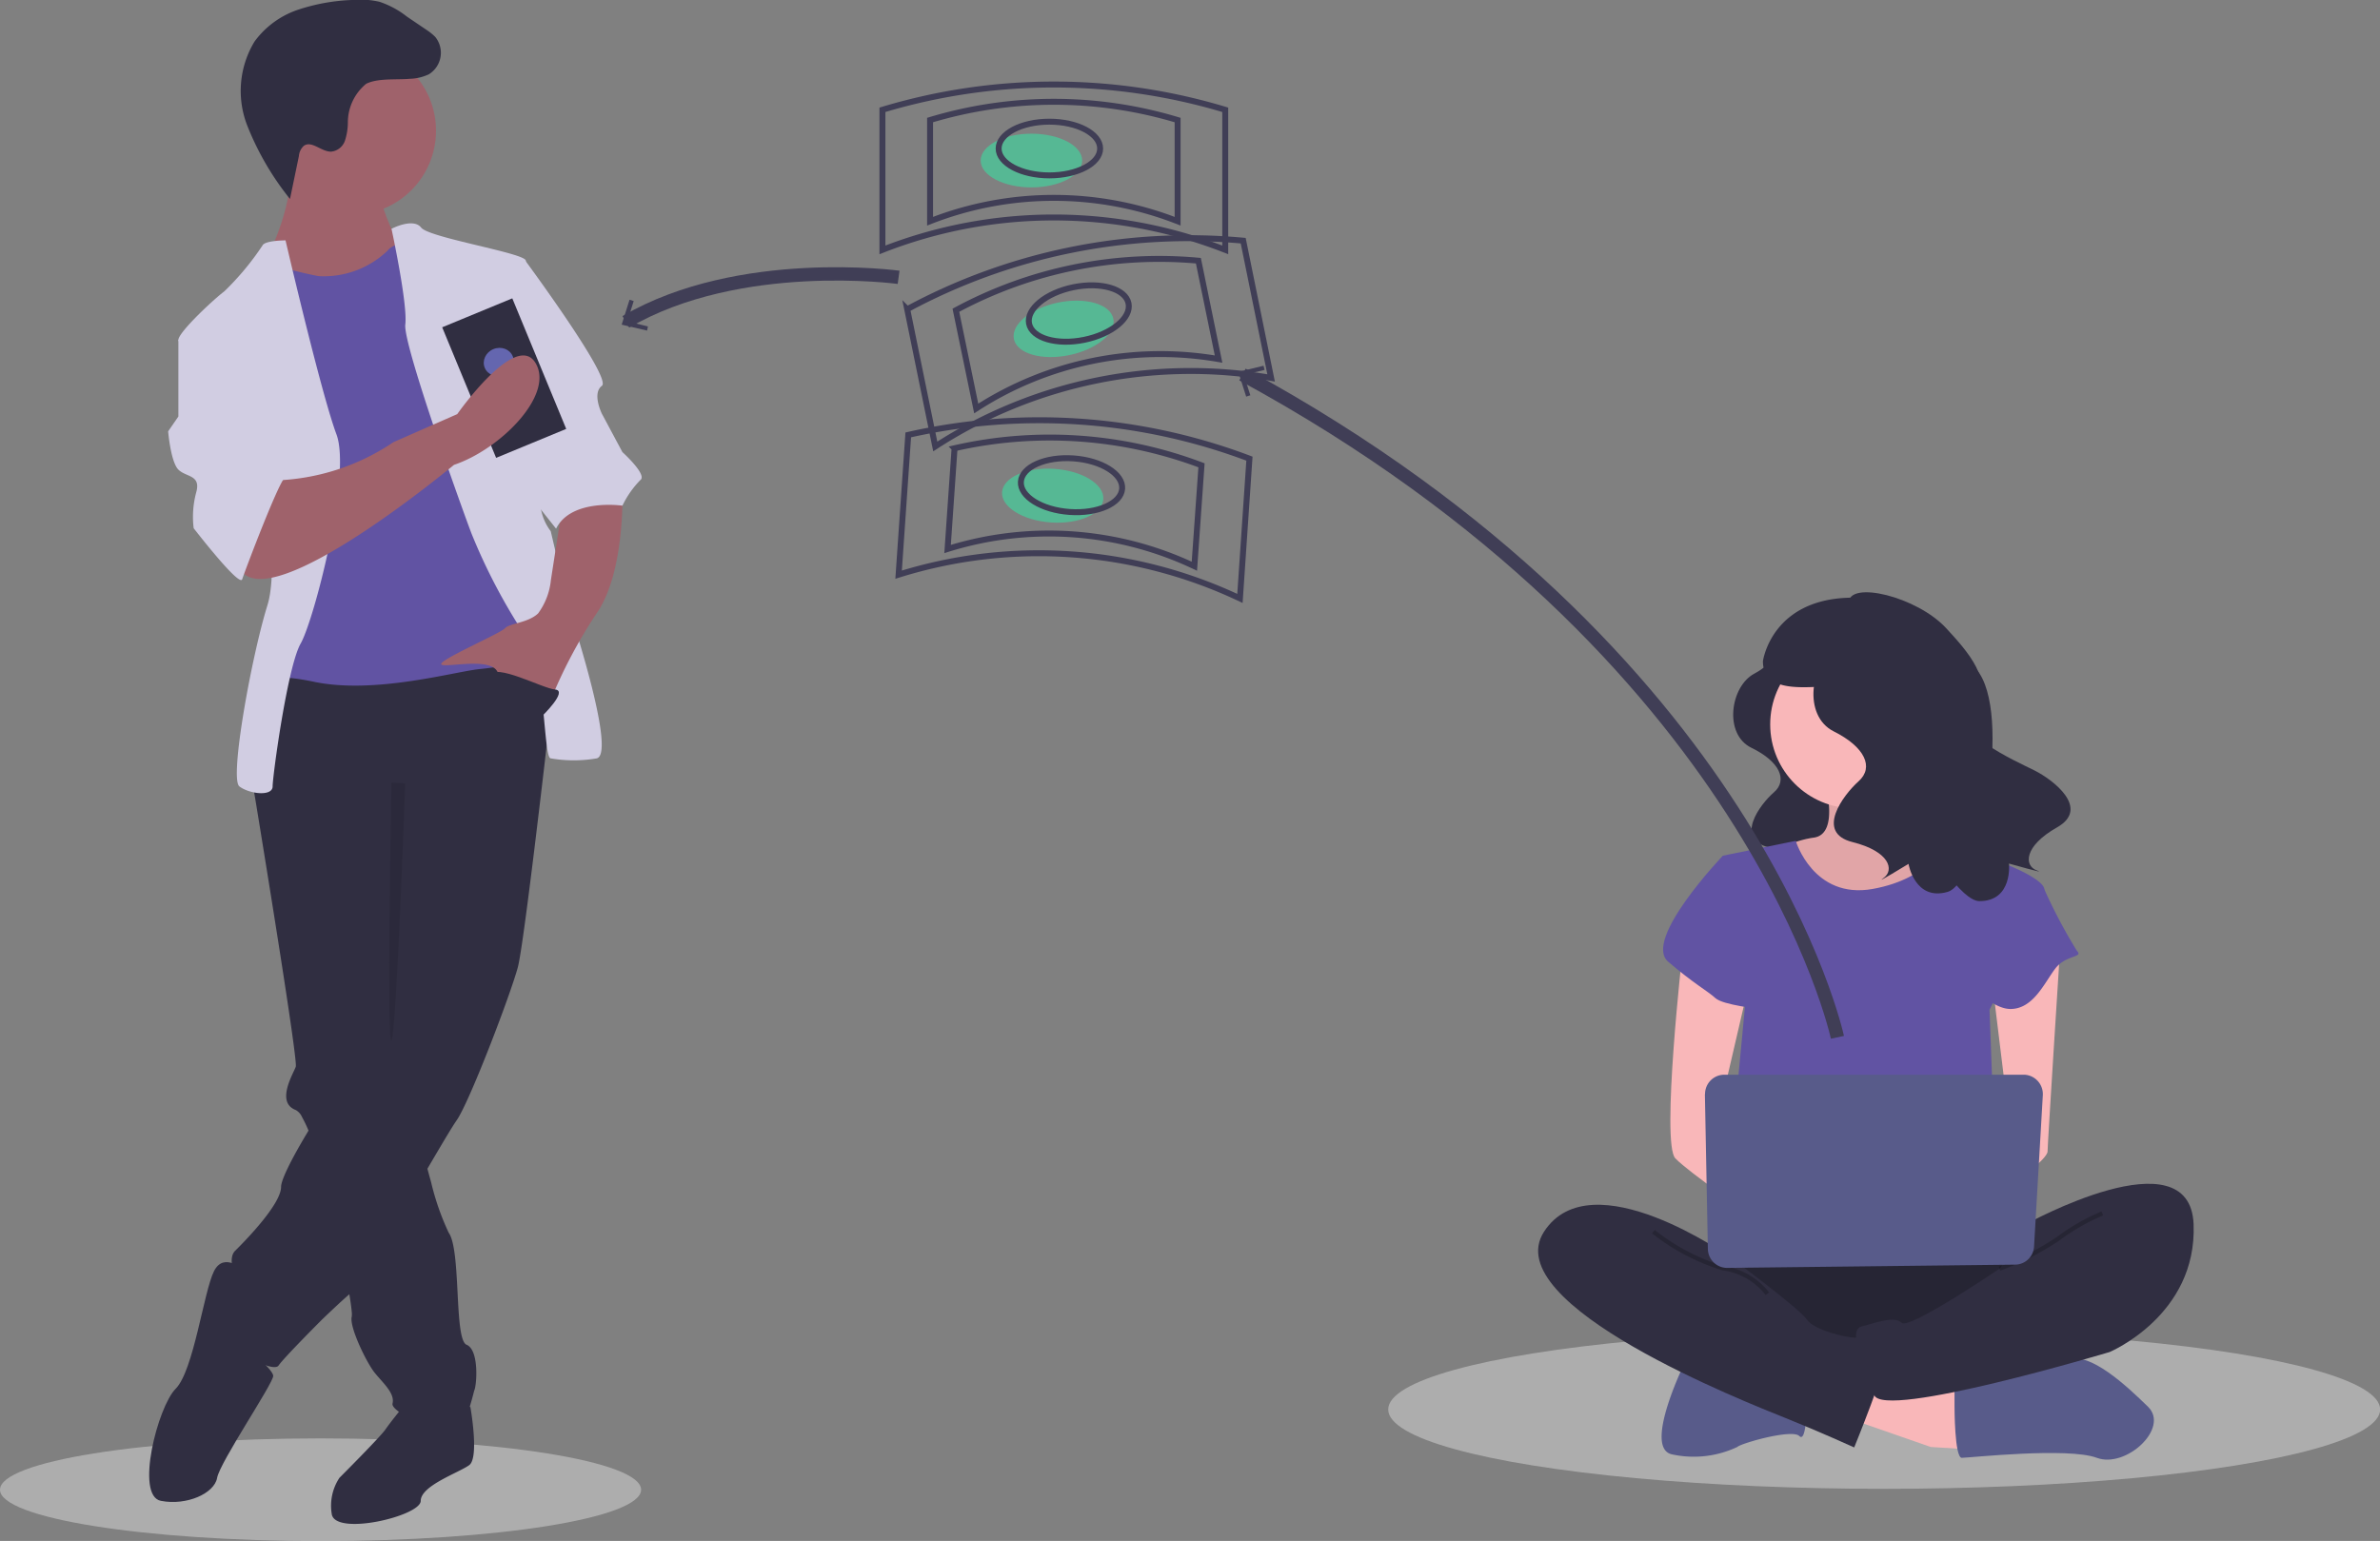 <svg id="Layer_1" data-name="Layer 1" xmlns="http://www.w3.org/2000/svg" viewBox="0 0 160.37 103.85"><rect x="0" y="0" width="160.37" height="103.85" fill="#808080" stroke="none"/><defs><style>.cls-1{fill:#f3f3f3;opacity:0.39;}.cls-2{fill:#302e41;}.cls-3{fill:#f9b7b9;}.cls-4,.cls-6{fill:#010101;}.cls-4{opacity:0.1;}.cls-4,.cls-6,.cls-8{isolation:isolate;}.cls-5{fill:#585b8a;}.cls-6,.cls-8{opacity:0.2;}.cls-7{fill:#6153a3;}.cls-15,.cls-16,.cls-17,.cls-8,.cls-9{fill:none;}.cls-8{stroke:#010101;stroke-width:0.29px;}.cls-15,.cls-8,.cls-9{stroke-miterlimit:10;}.cls-15,.cls-16,.cls-17,.cls-9{stroke:#403e56;}.cls-9{stroke-width:0.9px;}.cls-10{fill:#403e56;}.cls-11{fill:#9f626b;}.cls-12{fill:#d1cde2;}.cls-13{fill:#6466af;}.cls-14{fill:#56b894;}.cls-15{stroke-width:0.4px;}.cls-16{stroke-miterlimit:10;stroke-width:0.4px;}.cls-17{stroke-miterlimit:10;stroke-width:0.4px;}</style></defs><title>circle-icon1</title><ellipse class="cls-1" cx="21.6" cy="100.4" rx="21.6" ry="3.46"/><ellipse class="cls-1" cx="126.96" cy="94.99" rx="33.42" ry="5.35"/><path class="cls-2" d="M289.34,332.69s.29.95-1.32,1.8-2.09,4.08-.19,5,2.46,2.18,1.51,3-2.65,3.13-.37,3.7,2.56,1.71,1.89,2.18,1.52-.85,1.52-.85.38,2.27,2.37,1.71,7.59-11.38,4.74-12.9S289.34,332.69,289.34,332.69Z" transform="translate(-169.81 -289.09)"/><path class="cls-3" d="M292.78,341.85s1,3.44-.74,3.69a6.68,6.68,0,0,0-3,1.22l3.2,4.19h5.9l3.69-3.69s-4.92-3.69-3.93-5.91S292.78,341.85,292.78,341.85Z" transform="translate(-169.81 -289.09)"/><path class="cls-4" d="M292.78,341.85s1,3.44-.74,3.69a6.68,6.68,0,0,0-3,1.22l3.2,4.19h5.9l3.69-3.69s-4.92-3.69-3.93-5.91S292.78,341.85,292.78,341.85Z" transform="translate(-169.81 -289.09)"/><polygon class="cls-3" points="124.44 95.55 130.1 97.52 134.04 97.76 133.79 94.32 125.67 91.92 124.44 95.55"/><path class="cls-5" d="M301.51,383.9s0,3.44.49,3.44,7.14-.73,9.1,0,4.92-2,3.45-3.44-3.89-3.69-5.39-3.2-7.65,1.72-7.65,1.72Z" transform="translate(-169.81 -289.09)"/><path class="cls-5" d="M283.44,380.7s-2.95,5.91-1,6.4a6.89,6.89,0,0,0,4.43-.49c.25-.25,3.69-1.23,4.18-.74s.49-2,.49-2Z" transform="translate(-169.81 -289.09)"/><path class="cls-2" d="M285.9,372.59s-4.68,6.39-1.23,8.11,19.92,1.72,21.15,0,1.72-7.13,0-7.62S285.9,372.59,285.9,372.59Z" transform="translate(-169.81 -289.09)"/><path class="cls-6" d="M285.9,372.59s-4.68,6.39-1.23,8.11,19.92,1.72,21.15,0,1.72-7.13,0-7.62S285.9,372.59,285.9,372.59Z" transform="translate(-169.81 -289.09)"/><circle class="cls-3" cx="124.94" cy="48.82" r="5.66"/><path class="cls-7" d="M285.9,346.76l4.91-1S292,349.72,296,349s4.92-3.2,4.92-3.2,3,1.23,3.19,1.23,3.45,1.23,3.45,2-3.69,8.11-3.69,8.11l.49,13.28-18.2-.49,1.23-13Z" transform="translate(-169.81 -289.09)"/><path class="cls-3" d="M283.19,353.16s-1.47,13-.49,14,4.92,3.69,4.92,3.69v-3l-2-3.68,2-8.61Z" transform="translate(-169.81 -289.09)"/><path class="cls-3" d="M308.64,352.79s-.86,13.4-.86,13.9-2.21,2.21-2.95,2.21-1.23-1.23-1.23-1.23l1.72-2-1.23-10.08Z" transform="translate(-169.81 -289.09)"/><path class="cls-2" d="M306.31,371.6s11.07-6.14,11.31,0-5.66,8.61-5.66,8.61-15.24,4.57-15.86,2.9-1.84-4.37-.86-4.62,2.21-.74,2.71-.25,6.64-3.68,6.64-3.68Z" transform="translate(-169.81 -289.09)"/><path class="cls-8" d="M311.47,370.87a13.92,13.92,0,0,0-3,1.72,19,19,0,0,1-3.93,2" transform="translate(-169.81 -289.09)"/><path class="cls-7" d="M287.37,347.26l-1.47-.5s-5.41,5.66-3.69,7.14,2.7,2,3.19,2.46,3,.73,3,.73Z" transform="translate(-169.81 -289.09)"/><path class="cls-7" d="M305.32,348.49l2.22.49a36.14,36.14,0,0,0,2.21,4.18c.49.49-.74.25-1.47,1.23s-1.48,2.7-3,2.7-3.44-2.46-3.44-2.46Z" transform="translate(-169.81 -289.09)"/><path class="cls-2" d="M286.39,373.82s-9.35-6.64-12.54-1.72,13.77,11.55,16.23,12.54,4.67,2,4.67,2,2.21-5.41,2.21-6.4-1.72-1-2.21-1-2.71-.49-3.2-1.23S286.39,373.82,286.39,373.82Z" transform="translate(-169.81 -289.09)"/><path class="cls-8" d="M281.22,372.1a14.38,14.38,0,0,0,4.68,2.46,4.57,4.57,0,0,1,3,1.72" transform="translate(-169.81 -289.09)"/><path class="cls-5" d="M284.69,362.85l.2,10.41a1.3,1.3,0,0,0,1.32,1.28l19.37-.22a1.29,1.29,0,0,0,1.29-1.23l.59-10.19a1.31,1.31,0,0,0-1.23-1.38H286a1.3,1.3,0,0,0-1.3,1.3Z" transform="translate(-169.81 -289.09)"/><path class="cls-2" d="M295.05,330.81s.32,1.05-1.47,2-2.31,4.52-.21,5.57,2.73,2.42,1.68,3.36-2.94,3.47-.42,4.1,2.84,1.89,2.1,2.42,1.68-.95,1.68-.95.42,2.52,2.63,1.89,4.41-12.09,1.95-15C300.7,331.41,295.05,330.81,295.05,330.81Z" transform="translate(-169.81 -289.09)"/><path class="cls-2" d="M294.38,329.72c0-1.53,4.61-.43,6.58,1.72,1.37,1.49,3.44,3.73,1.7,5.31s3,3.64,4.25,4.27,3.77,2.55,1.51,3.83-2.22,2.59-1.37,2.9-1.87-.46-1.87-.46.27,2.54-2,2.53-8.88-12.62-7.31-16.13C297.32,330.43,294.38,329.72,294.38,329.72Z" transform="translate(-169.81 -289.09)"/><path class="cls-2" d="M295.38,329.39c-6.16-.37-6.78,4.26-6.78,4.26,0,2.68,4.3,1.38,5.49,1.78,1.43-1,4.18-3,6.14-4.36A9.2,9.2,0,0,0,295.38,329.39Z" transform="translate(-169.81 -289.09)"/><path class="cls-9" d="M293.62,359s-5.52-25.89-40.09-44.67" transform="translate(-169.81 -289.09)"/><polygon class="cls-10" points="85.14 24.65 85.21 24.93 83.81 25.27 84.25 26.64 83.97 26.73 83.44 25.06 85.14 24.65"/><path class="cls-2" d="M200.57,384.57l.93-.69s.62,3.44-.07,3.95-3.27,1.38-3.27,2.41-5.84,2.41-6,.86a3.41,3.41,0,0,1,.52-2.41s2.75-2.75,3.1-3.26,1.2-1.55,1.2-1.55Z" transform="translate(-169.81 -289.09)"/><path class="cls-2" d="M186.81,341.75s0,.15.07.42l.17,1c.72,4.4,2.83,17.38,2.69,17.81s-1.38,2.4,0,2.92a1,1,0,0,1,.42.47,9.56,9.56,0,0,1,.73,1.71,76,76,0,0,1,2.21,8.83c.22,1.16.37,2.09.41,2.58a1.29,1.29,0,0,1,0,.34c-.17.69,1,3.1,1.55,3.78s1.37,1.38,1.2,2.07,4.3,2.58,4.82,1.37a22.23,22.23,0,0,0,.68-2.23c.18-.35.35-2.75-.51-3.1s-.35-6.36-1.21-7.56a17.45,17.45,0,0,1-1.18-3.39c-.18-.64-.36-1.33-.54-2-.73-2.8-1.37-5.61-1.37-5.61l.17-20.12-9.46-1.2-.24.53-.48,1.06Z" transform="translate(-169.81 -289.09)"/><path class="cls-2" d="M186.3,374.76s-1.38-1.37-2.07,0-1.37,6.71-2.58,7.92-2.75,7.22-1,7.56,3.61-.51,3.79-1.55,3.78-6.36,3.78-6.87-2.41-2.41-2.41-2.41Z" transform="translate(-169.81 -289.09)"/><path class="cls-2" d="M207.45,332.29s-2.24,20.12-2.75,22-3.27,9.11-4.13,10.32-6.36,11-7,11.52-2.06,1.89-2.06,1.89-2.58,2.58-2.93,3.1-3.26-1-3.44-2.07a10.72,10.72,0,0,1,.35-3.44c.17-.68-.35-1.72.17-2.23s3.09-3.1,3.09-4.3,4.48-8.25,6.2-9.8a5.12,5.12,0,0,0,1.37-4.13V344.67l-9.46-2.92s.52-8.26,1.72-8.26S205.56,330.74,207.45,332.29Z" transform="translate(-169.81 -289.09)"/><circle class="cls-11" cx="23.71" cy="8.81" r="5.67"/><path class="cls-11" d="M195.41,302.37s.69,2.58,1.55,3.26-2.24,3.61-2.24,3.61l-5.84.35-1-3.27s1.9-3.78,1.38-6.19S195.41,302.37,195.41,302.37Z" transform="translate(-169.81 -289.09)"/><path class="cls-7" d="M197.82,305.29s-1.55.17-1.89.69a6.21,6.21,0,0,1-4.65,1.72c-1.89-.35-3.09-.86-3.44-.69s-1,3.78-1,3.78l1.89,5.51-.34,15.13-.52,4.13s-1-1.38,3.1-.52,9.46-.69,11.18-.86,4.64-.69,4.81-1.72a26.51,26.51,0,0,0-.51-4.81l-2.75-11.53L202,309.93Z" transform="translate(-169.81 -289.09)"/><path class="cls-12" d="M196.19,304.51s1.46-.77,2-.08,7.05,1.72,7.05,2.23,1.38,14.45,1,15.65a3.47,3.47,0,0,0,.68,2.58l1.21,5.16s3.26,9.81,1.89,10.15a9.08,9.08,0,0,1-3.1,0c-.51,0-.34-6.54-1.72-8.26a39.45,39.45,0,0,1-3.61-6.87c-.34-.86-4.64-12.73-4.47-14.11S196.19,304.51,196.19,304.51Z" transform="translate(-169.81 -289.09)"/><path class="cls-12" d="M189.05,305.29s-1.38,0-1.55.34a18.55,18.55,0,0,1-2.58,3.1c-.69.51-3.09,2.75-3.09,3.27s5,4.3,5,4.3,2.07,10.14,1,13.58-2.57,11.69-1.89,12.21,2.24.69,2.24,0,1-8.08,1.89-9.63,3.44-11.35,2.41-14.1S189.05,305.29,189.05,305.29Z" transform="translate(-169.81 -289.09)"/><path class="cls-11" d="M211.75,322.31s.17,5.34-1.72,8.09a33,33,0,0,0-3.1,5.84s-3.09-.86-3.61-1.89-3.78-.17-3.78-.51,4-2.07,4.3-2.41,1.55-.35,2.23-1a4.55,4.55,0,0,0,.86-2.24l.69-4.47Z" transform="translate(-169.81 -289.09)"/><path class="cls-2" d="M197.43,294.4a3.2,3.2,0,0,0,1.27-.3,1.7,1.7,0,0,0,.44-2.52,3.64,3.64,0,0,0-.61-.49l-1.3-.88a6.1,6.1,0,0,0-1.85-1,5.93,5.93,0,0,0-1.88-.12,13.07,13.07,0,0,0-3.62.66,6,6,0,0,0-2.92,2.14,6.42,6.42,0,0,0-.51,5.61,19.08,19.08,0,0,0,2.9,5l.6-2.89a1.05,1.05,0,0,1,.33-.69c.53-.38,1.18.4,1.84.39a1.1,1.1,0,0,0,.93-.73,4,4,0,0,0,.2-1.24,3.37,3.37,0,0,1,1.23-2.6C195.26,294.34,196.55,294.48,197.43,294.4Z" transform="translate(-169.81 -289.09)"/><path class="cls-4" d="M197.11,341.89s-.58,16.8-.92,17.31,0-17.37,0-17.37Z" transform="translate(-169.81 -289.09)"/><path class="cls-12" d="M203.84,306.66h1.37s5.85,7.92,5.16,8.43,0,1.89,0,1.89l1.38,2.58s1.72,1.55,1.2,1.89a6.48,6.48,0,0,0-1.2,1.72s-3.44-.51-4.47,1.55l-2.23-2.81Z" transform="translate(-169.81 -289.09)"/><rect class="cls-2" x="201.23" y="309.82" width="5.11" height="9.52" transform="translate(-274.46 -187.49) rotate(-22.44)"/><ellipse class="cls-13" cx="203.41" cy="313.5" rx="1.02" ry="0.94" transform="translate(-274.07 -187.72) rotate(-22.44)"/><path class="cls-11" d="M200.4,320.42S188,330.74,186,327.47s2.24-6,2.24-6a15.05,15.05,0,0,0,8.08-2.58l4.3-1.89s3.93-5.6,5.26-3.47S203.55,319.36,200.4,320.42Z" transform="translate(-169.81 -289.09)"/><path class="cls-12" d="M183.72,311.31l-1.89.69v5.16l-.69,1s.17,2.06.69,2.58,1.54.34,1.2,1.54a6.34,6.34,0,0,0-.17,2.41s3.09,4,3.27,3.44,2.57-6.88,2.92-6.88-3.44-10-3.44-10Z" transform="translate(-169.81 -289.09)"/><path class="cls-2" d="M206.33,337.36s1.78-1.72.89-1.8-4-1.81-4.5-.95S206.33,337.36,206.33,337.36Z" transform="translate(-169.81 -289.09)"/><ellipse class="cls-14" cx="69.5" cy="10.82" rx="3.42" ry="1.81"/><path class="cls-15" d="M252.37,305.93a31.65,31.65,0,0,0-23.1,0v-9.44a40,40,0,0,1,23.1,0Z" transform="translate(-169.81 -289.09)"/><path class="cls-15" d="M249.16,304a22.87,22.87,0,0,0-16.68,0v-6.82a28.89,28.89,0,0,1,16.68,0Z" transform="translate(-169.81 -289.09)"/><ellipse class="cls-15" cx="70.71" cy="10.01" rx="3.42" ry="1.81"/><ellipse class="cls-14" cx="241.46" cy="311.27" rx="3.42" ry="1.81" transform="translate(-227.18 -234.51) rotate(-11.54)"/><path class="cls-15" d="M255.46,314.56a31.66,31.66,0,0,0-22.63,4.62l-1.89-9.25a40,40,0,0,1,22.64-4.62Z" transform="translate(-169.81 -289.09)"/><path class="cls-15" d="M251.92,313.29a22.86,22.86,0,0,0-16.33,3.33L234.22,310a28.84,28.84,0,0,1,16.34-3.34Z" transform="translate(-169.81 -289.09)"/><ellipse class="cls-16" cx="242.48" cy="310.24" rx="3.42" ry="1.81" transform="translate(-226.95 -234.33) rotate(-11.54)"/><ellipse class="cls-14" cx="240.76" cy="322.5" rx="1.81" ry="3.42" transform="translate(-267.5 251.2) rotate(-86.02)"/><path class="cls-15" d="M253.36,329.42a31.67,31.67,0,0,0-23-1.6l.65-9.42A40,40,0,0,1,254,320Z" transform="translate(-169.81 -289.09)"/><path class="cls-15" d="M250.29,327.25a22.89,22.89,0,0,0-16.63-1.16l.47-6.79a28.9,28.9,0,0,1,16.64,1.15Z" transform="translate(-169.81 -289.09)"/><ellipse class="cls-17" cx="242.01" cy="321.79" rx="1.81" ry="3.42" transform="translate(-265.61 251.79) rotate(-86.02)"/><path class="cls-9" d="M230.36,307.78s-10.72-1.47-18.38,3" transform="translate(-169.81 -289.09)"/><polygon class="cls-10" points="42.42 20.2 42.7 20.29 42.27 21.66 43.66 22 43.6 22.28 41.89 21.88 42.42 20.2"/></svg>
